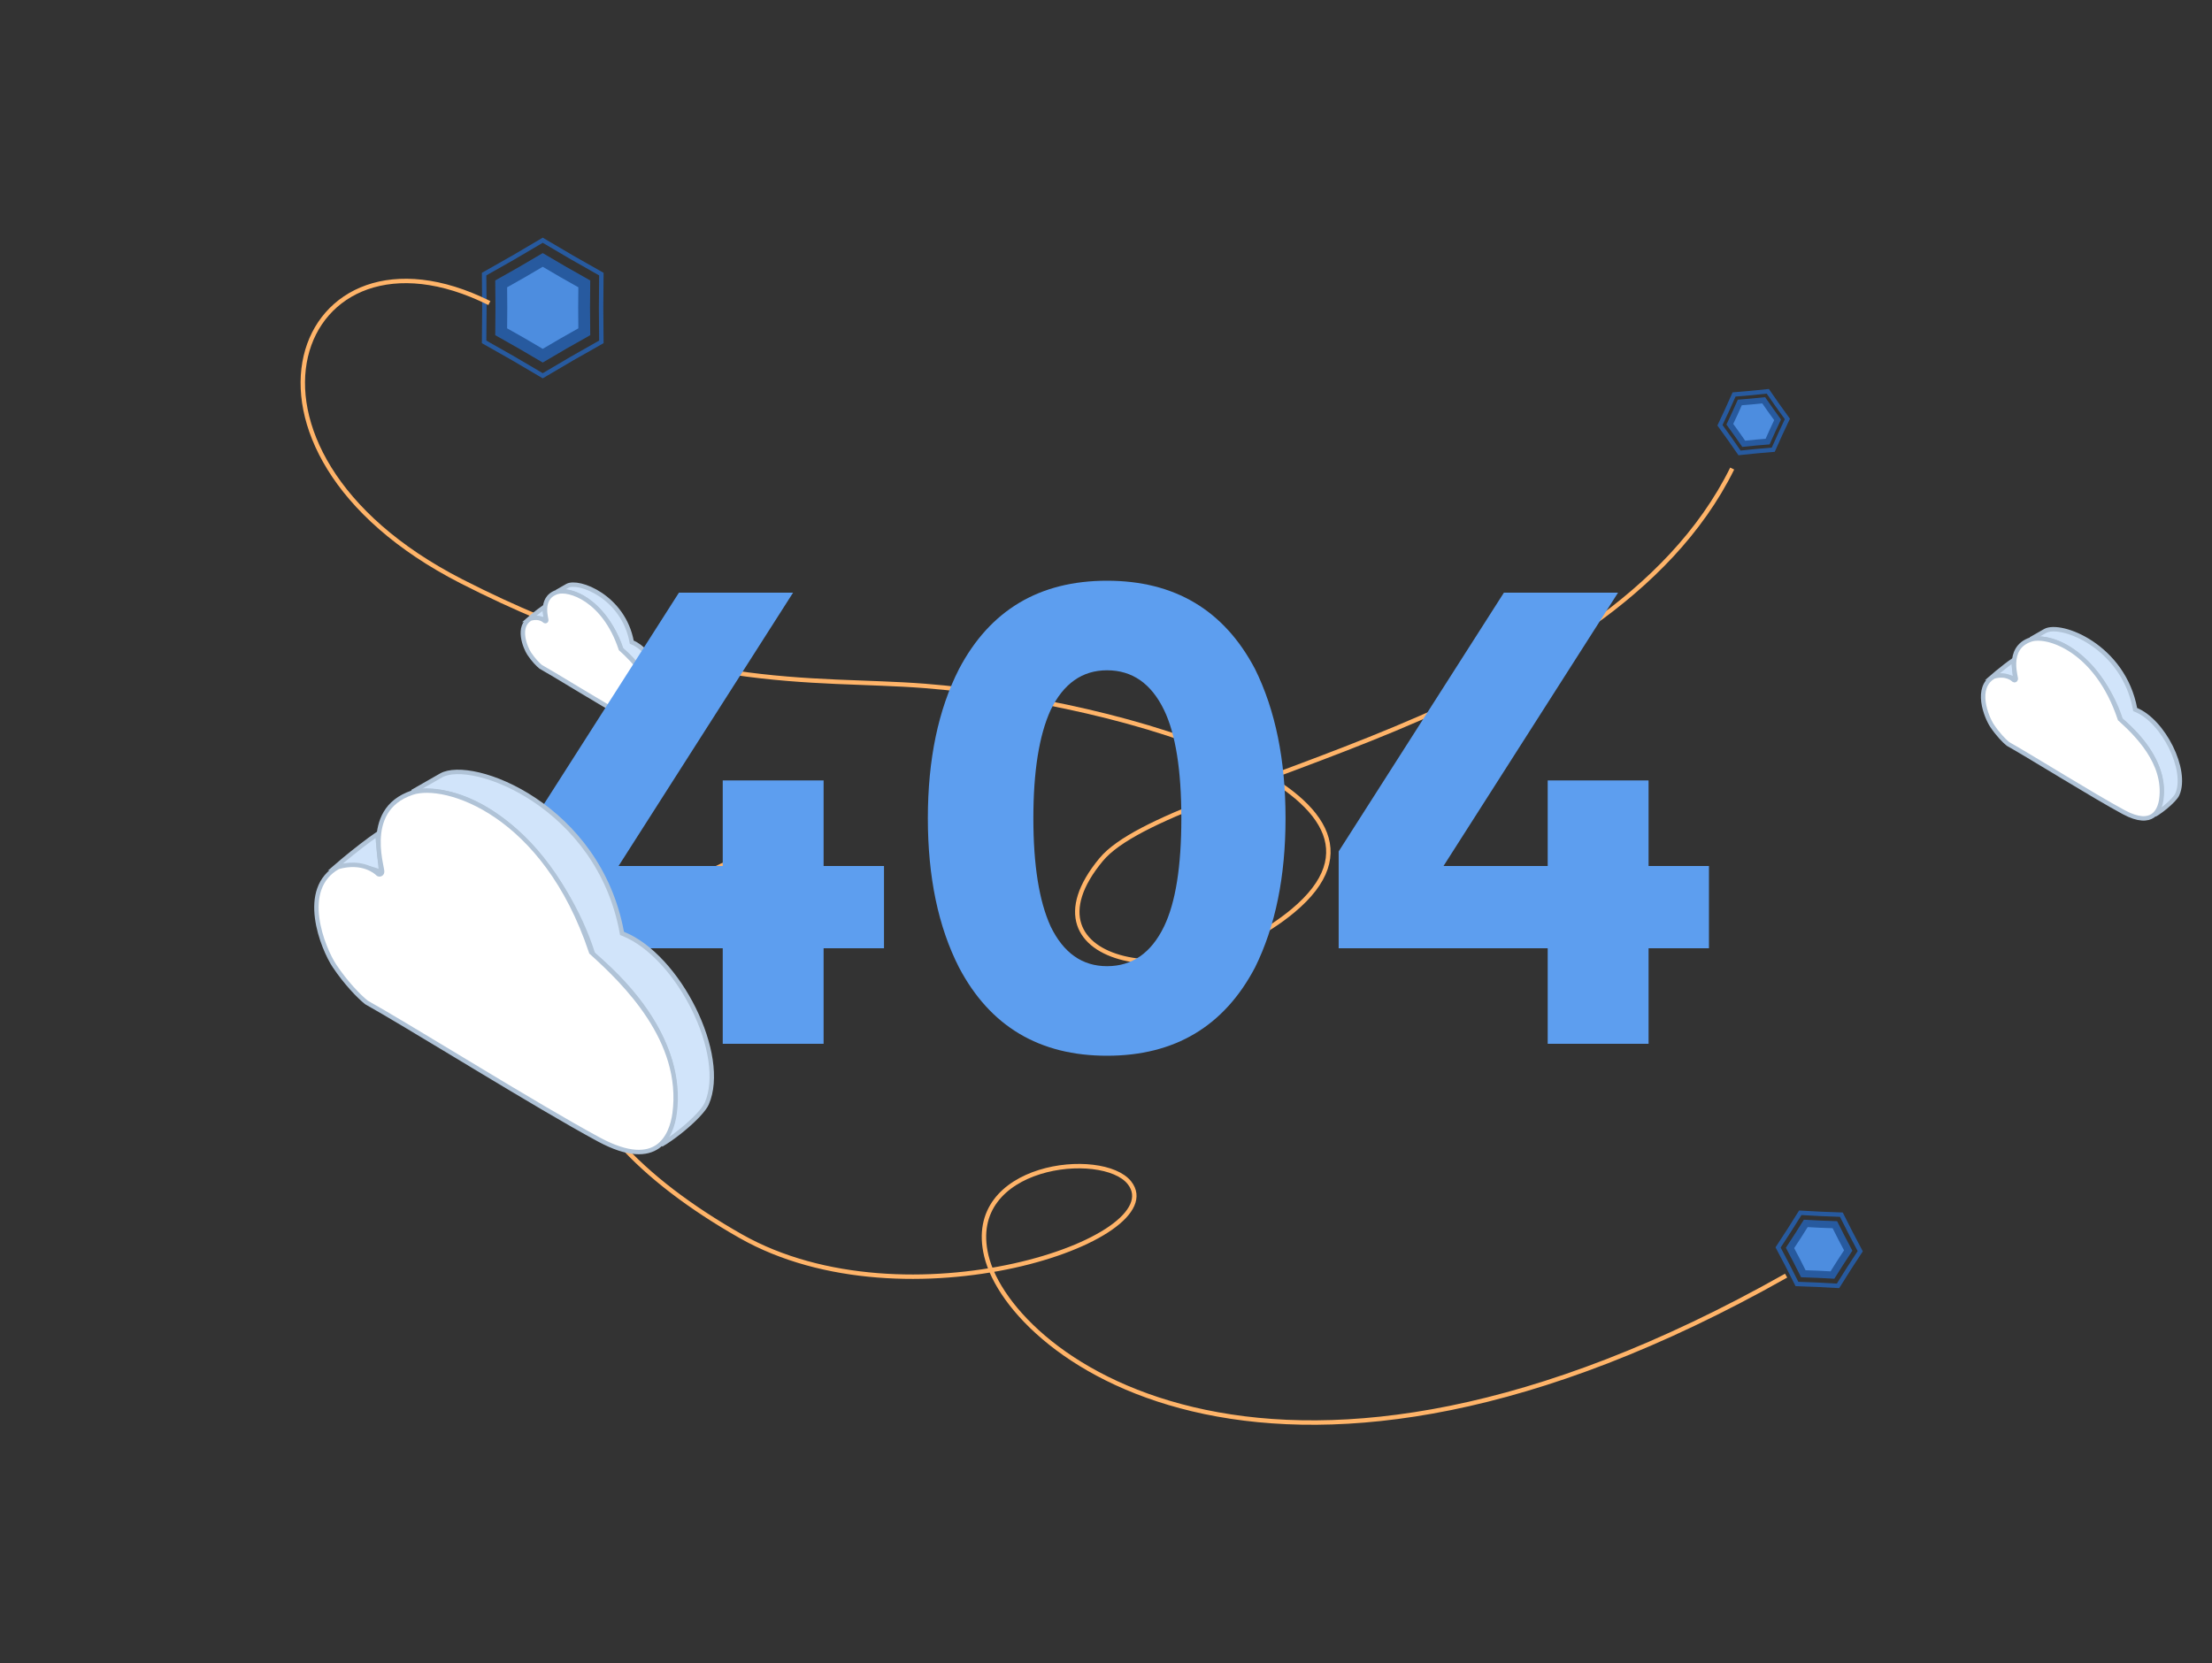 <svg width="500" height="376" viewBox="0 0 500 376" fill="none" xmlns="http://www.w3.org/2000/svg">
    <rect x="0" y="0" width="500" height="376" fill="#333333" stroke="none"/>
    <path opacity="0.6" d="M122.68 57.224L128.023 60.36L133.416 63.41L133.367 69.597L133.416 75.783L128.023 78.833L122.68 81.969L117.337 78.833L111.944 75.783L111.994 69.597L111.944 63.41L117.337 60.36L122.68 57.224Z" fill="#2075E8" />
    <path opacity="0.6" d="M129.274 58.198L129.274 58.198L129.277 58.199L135.933 61.975L135.871 69.634L135.871 69.637L135.933 77.296L129.277 81.072L129.277 81.072L129.274 81.074L122.68 84.957L116.086 81.074L116.086 81.074L116.083 81.072L109.427 77.296L109.489 69.637H109.489L109.489 69.634L109.427 61.975L116.083 58.199L116.083 58.199L116.086 58.198L122.68 54.315L129.274 58.198Z" stroke="#2075E8" strokeOpacity="0.3" strokeWidth="0.333" />
    <path opacity="0.8" d="M122.68 60.317L126.688 62.669L130.732 64.957L130.695 69.597L130.732 74.237L126.688 76.524L122.68 78.876L118.673 76.524L114.628 74.237L114.665 69.597L114.628 64.957L118.673 62.669L122.68 60.317Z" fill="#569AEF" />
    <path opacity="0.6" d="M398.987 89.8L400.761 92.341L402.575 94.854L401.263 97.654L399.996 100.476L396.91 100.735L393.828 101.043L392.054 98.502L390.24 95.989L391.552 93.189L392.819 90.367L395.905 90.108L398.987 89.8Z" fill="#2075E8" />
    <path opacity="0.6" d="M401.779 91.618L401.779 91.618L401.78 91.619L404.017 94.726L402.392 98.193L402.392 98.194L400.823 101.687L397.011 102.012L397.011 102.012L397.01 102.012L393.204 102.399L391.017 99.256L391.017 99.256L391.016 99.255L388.779 96.149L390.404 92.681L390.404 92.681L390.404 92.68L391.973 89.187L395.785 88.862L395.785 88.862L395.786 88.862L399.592 88.475L401.779 91.618Z" stroke="#2075E8" strokeOpacity="0.3" strokeWidth="0.166" />
    <path opacity="0.8" d="M398.341 91.203L399.671 93.109L401.032 94.994L400.048 97.094L399.098 99.21L396.783 99.404L394.472 99.636L393.141 97.73L391.78 95.845L392.765 93.745L393.715 91.629L396.03 91.435L398.341 91.203Z" fill="#569AEF" />
    <path d="M174.879 190.648C107.687 216.744 121.991 253.695 167.433 279.492C204.856 300.722 265.296 280.119 255.307 267.43C249.285 259.756 217.968 263.1 222.949 283.941C228.548 307.35 288.987 353.182 403.733 288.42" stroke="#FFB469" strokeWidth="0.3" strokeDasharray="1 1" />
    <path opacity="0.6" d="M407.747 275.776L411.504 275.973L415.264 276.11L416.959 279.459L418.707 282.781L416.646 285.933L414.635 289.117L410.878 288.92L407.118 288.783L405.423 285.434L403.674 282.113L405.736 278.961L407.747 275.776Z" fill="#2075E8" />
    <path opacity="0.6" d="M411.578 274.457L411.578 274.457L411.579 274.457L416.223 274.632L418.322 278.779L418.323 278.781L420.488 282.893L417.947 286.79L417.946 286.792L415.467 290.729L410.827 290.479L410.825 290.479L406.181 290.304L404.082 286.157L404.082 286.155L401.916 282.043L404.458 278.146L404.458 278.146L404.459 278.144L406.937 274.207L411.578 274.457Z" stroke="#2075E8" strokeOpacity="0.3" strokeWidth="0.201" />
    <path opacity="0.8" d="M408.608 277.444L411.426 277.592L414.245 277.695L415.517 280.207L416.828 282.698L415.282 285.062L413.774 287.45L410.956 287.302L408.136 287.2L406.865 284.688L405.553 282.197L407.1 279.833L408.608 277.444Z" fill="#569AEF" />
    <path d="M110.615 68.522C66.917 46.726 45.758 101.486 104.312 131.434C154.2 156.933 183.689 153.111 208.984 155.081C254.849 158.694 323.926 179.625 292.215 205.96C267.792 226.233 229.243 218.052 248.912 194.345C264.275 175.833 363.099 163.478 391.546 105.941" stroke="#FFB469" strokeWidth="0.3" strokeDasharray="1 1" />
    <path d="M142.781 145.095L142.799 145.196L142.895 145.235C145.112 146.126 147.232 148.553 148.581 151.281C149.253 152.641 149.728 154.065 149.927 155.393C150.126 156.724 150.047 157.944 149.626 158.908C149.52 159.152 149.272 159.481 148.924 159.851C148.58 160.217 148.152 160.61 147.701 160.982C147.251 161.354 146.781 161.702 146.354 161.979C146.218 162.068 146.087 162.149 145.964 162.22C147.907 159.249 147.94 153.167 140.47 146.877C139.416 143.491 137.225 139.774 134.437 137.158C131.964 134.837 128.993 133.359 125.916 133.793L128.252 132.457C128.853 132.127 129.932 132.087 131.284 132.41C132.624 132.731 134.194 133.402 135.743 134.437C138.841 136.506 141.842 140.024 142.781 145.095Z" fill="#D1E4FA" stroke="#B0C3D7" strokeWidth="0.375" />
    <path d="M123.09 137.199L123.397 140.277C122.806 139.992 122.016 139.832 121.272 139.782C120.822 139.751 120.379 139.759 119.993 139.807C119.897 139.819 119.803 139.833 119.714 139.85C119.912 139.677 120.152 139.474 120.416 139.255C121.256 138.56 122.327 137.722 123.09 137.199Z" fill="#D1E4FA" stroke="#B0C3D7" strokeWidth="0.375" />
    <path d="M140.3 146.67L140.316 146.717L140.352 146.75C141.662 147.934 143.533 149.698 144.977 151.908C146.42 154.116 147.428 156.756 147.036 159.698C146.913 160.621 146.548 161.769 145.664 162.378C144.797 162.975 143.351 163.103 140.942 161.806C138.457 160.468 134.773 158.268 131.207 156.119C130.607 155.757 130.011 155.397 129.424 155.043C126.533 153.298 123.876 151.694 122.211 150.757C121.601 150.266 120.553 149.182 119.639 147.811C119.188 147.135 118.451 145.569 118.243 143.95C118.037 142.338 118.358 140.732 119.93 139.847C121.927 139.286 123.005 140.267 123.112 140.374C123.123 140.385 123.138 140.399 123.157 140.411C123.174 140.422 123.208 140.442 123.255 140.447C123.312 140.452 123.371 140.433 123.414 140.389C123.45 140.354 123.463 140.314 123.468 140.294C123.478 140.254 123.477 140.214 123.475 140.191C123.474 140.163 123.47 140.133 123.465 140.101C123.454 140.028 123.434 139.924 123.41 139.801C123.395 139.724 123.379 139.64 123.362 139.551C123.274 139.075 123.169 138.399 123.19 137.668C123.211 136.937 123.357 136.163 123.761 135.485C124.163 134.811 124.827 134.218 125.911 133.857C126.563 133.639 127.553 133.623 128.743 133.909C129.928 134.194 131.297 134.776 132.7 135.736C135.503 137.655 138.439 141.086 140.3 146.67Z" fill="white" stroke="#B0C3D7" strokeWidth="0.375" />
    <path d="M186.167 195.8H199.817V214.4H186.167V236H163.367V214.4H116.117V192.5L153.467 134H179.267L139.817 195.8H163.367V176.45H186.167V195.8ZM216.781 151.25C223.781 137.95 234.931 131.3 250.231 131.3C265.531 131.3 276.681 137.95 283.681 151.25C288.281 160.55 290.581 171.8 290.581 185C290.581 198.2 288.281 209.45 283.681 218.75C276.681 232.05 265.531 238.7 250.231 238.7C234.931 238.7 223.781 232.05 216.781 218.75C212.081 209.55 209.731 198.3 209.731 185C209.731 171.7 212.081 160.45 216.781 151.25ZM250.231 151.55C244.631 151.55 240.381 154.55 237.481 160.55C234.881 166.25 233.581 174.4 233.581 185C233.581 195.6 234.881 203.75 237.481 209.45C240.381 215.45 244.631 218.45 250.231 218.45C255.931 218.45 260.231 215.45 263.131 209.45C265.731 204.05 267.031 195.9 267.031 185C267.031 174.1 265.731 165.95 263.131 160.55C260.231 154.55 255.931 151.55 250.231 151.55ZM372.642 195.8H386.292V214.4H372.642V236H349.842V214.4H302.592V192.5L339.942 134H365.742L326.292 195.8H349.842V176.45H372.642V195.8Z" fill="#5D9EEF" />
    <path d="M140.546 210.75L140.598 211.035L140.866 211.143C147.089 213.645 153.039 220.456 156.824 228.111C158.711 231.927 160.044 235.923 160.602 239.651C161.161 243.385 160.938 246.811 159.757 249.517C159.459 250.201 158.763 251.123 157.787 252.163C156.821 253.19 155.619 254.293 154.355 255.337C153.091 256.38 151.772 257.357 150.575 258.135C150.193 258.384 149.826 258.61 149.48 258.811C154.933 250.472 155.025 233.404 134.061 215.753C131.104 206.25 124.955 195.818 117.13 188.475C110.189 181.963 101.85 177.815 93.215 179.033L99.771 175.284C101.458 174.356 104.487 174.243 108.28 175.151C112.042 176.052 116.447 177.933 120.795 180.839C129.488 186.647 137.913 196.519 140.546 210.75Z" fill="#D1E4FA" stroke="#B0C3D7" strokeWidth="1.051" />
    <path d="M482.611 160.29L482.637 160.431L482.771 160.485C485.868 161.73 488.829 165.12 490.713 168.93C491.652 170.829 492.315 172.818 492.593 174.673C492.871 176.532 492.76 178.236 492.172 179.583C492.024 179.924 491.678 180.383 491.192 180.9C490.711 181.411 490.113 181.96 489.484 182.479C488.855 182.999 488.198 183.485 487.603 183.872C487.412 183.996 487.23 184.109 487.058 184.208C489.772 180.058 489.817 171.564 479.384 162.779C477.912 158.05 474.852 152.858 470.958 149.204C467.504 145.963 463.353 143.899 459.056 144.505L462.319 142.639C463.158 142.177 464.666 142.121 466.553 142.573C468.426 143.021 470.618 143.957 472.782 145.403C477.108 148.294 481.301 153.207 482.611 160.29Z" fill="#D1E4FA" stroke="#B0C3D7" strokeWidth="0.523" />
    <path d="M85.284 188.592L86.147 197.228C84.488 196.429 82.272 195.981 80.182 195.839C78.918 195.753 77.675 195.776 76.592 195.91C76.323 195.943 76.061 195.983 75.809 196.031C76.367 195.545 77.04 194.974 77.781 194.361C80.138 192.411 83.144 190.058 85.284 188.592Z" fill="#D1E4FA" stroke="#B0C3D7" strokeWidth="1.051" />
    <path d="M455.109 149.262L455.538 153.56C454.713 153.162 453.61 152.94 452.57 152.869C451.941 152.826 451.322 152.838 450.783 152.904C450.649 152.921 450.519 152.941 450.393 152.965C450.671 152.722 451.006 152.439 451.375 152.133C452.548 151.163 454.044 149.992 455.109 149.262Z" fill="#D1E4FA" stroke="#B0C3D7" strokeWidth="0.523" />
    <path d="M85.318 197.073C85.318 197.073 85.318 197.072 85.318 197.07C85.318 197.072 85.318 197.073 85.318 197.073ZM133.585 215.171L133.629 215.302L133.731 215.394C137.406 218.719 142.656 223.669 146.709 229.87C150.76 236.068 153.589 243.477 152.488 251.734C152.143 254.323 151.119 257.546 148.637 259.256C146.203 260.931 142.146 261.29 135.384 257.649C128.411 253.894 118.073 247.719 108.065 241.688C106.382 240.673 104.708 239.663 103.061 238.668C94.947 233.771 87.49 229.27 82.817 226.639C81.107 225.262 78.164 222.222 75.599 218.374C74.333 216.475 72.264 212.082 71.682 207.537C71.103 203.014 72.004 198.506 76.416 196.023C82.021 194.447 85.046 197.201 85.348 197.502C85.378 197.533 85.42 197.571 85.473 197.606C85.52 197.637 85.615 197.693 85.748 197.706C85.908 197.721 86.073 197.666 86.194 197.544C86.294 197.444 86.331 197.332 86.345 197.276C86.374 197.163 86.37 197.051 86.367 196.988C86.362 196.91 86.351 196.824 86.338 196.736C86.307 196.529 86.251 196.238 86.183 195.894C86.141 195.678 86.095 195.442 86.049 195.192C85.801 193.856 85.507 191.958 85.566 189.908C85.624 187.857 86.035 185.685 87.169 183.781C88.296 181.889 90.16 180.225 93.202 179.211C95.032 178.601 97.811 178.555 101.149 179.358C104.476 180.158 108.318 181.791 112.254 184.486C120.122 189.872 128.361 199.499 133.585 215.171Z" fill="white" stroke="#B0C3D7" strokeWidth="1.051" />
    <path d="M479.147 162.49L479.169 162.555L479.22 162.601C481.049 164.256 483.662 166.719 485.678 169.805C487.695 172.89 489.103 176.577 488.555 180.686C488.383 181.975 487.874 183.579 486.638 184.43C485.427 185.264 483.408 185.442 480.043 183.63C476.572 181.761 471.427 178.688 466.447 175.687C465.609 175.182 464.776 174.679 463.956 174.184C459.918 171.747 456.207 169.506 453.881 168.197C453.03 167.512 451.566 165.999 450.289 164.084C449.659 163.139 448.629 160.952 448.34 158.691C448.051 156.44 448.5 154.196 450.695 152.961C453.485 152.176 454.99 153.546 455.141 153.697C455.156 153.712 455.177 153.731 455.203 153.748C455.226 153.764 455.274 153.791 455.339 153.798C455.42 153.805 455.502 153.778 455.562 153.717C455.611 153.667 455.63 153.612 455.637 153.584C455.651 153.528 455.649 153.472 455.648 153.44C455.645 153.402 455.64 153.359 455.633 153.315C455.618 153.212 455.59 153.067 455.556 152.896C455.536 152.789 455.513 152.671 455.489 152.547C455.366 151.882 455.22 150.937 455.249 149.917C455.278 148.896 455.483 147.815 456.047 146.868C456.608 145.926 457.536 145.098 459.049 144.593C459.96 144.29 461.343 144.267 463.005 144.666C464.66 145.065 466.573 145.877 468.531 147.218C472.447 149.899 476.547 154.69 479.147 162.49Z" fill="white" stroke="#B0C3D7" strokeWidth="0.523" />
</svg>